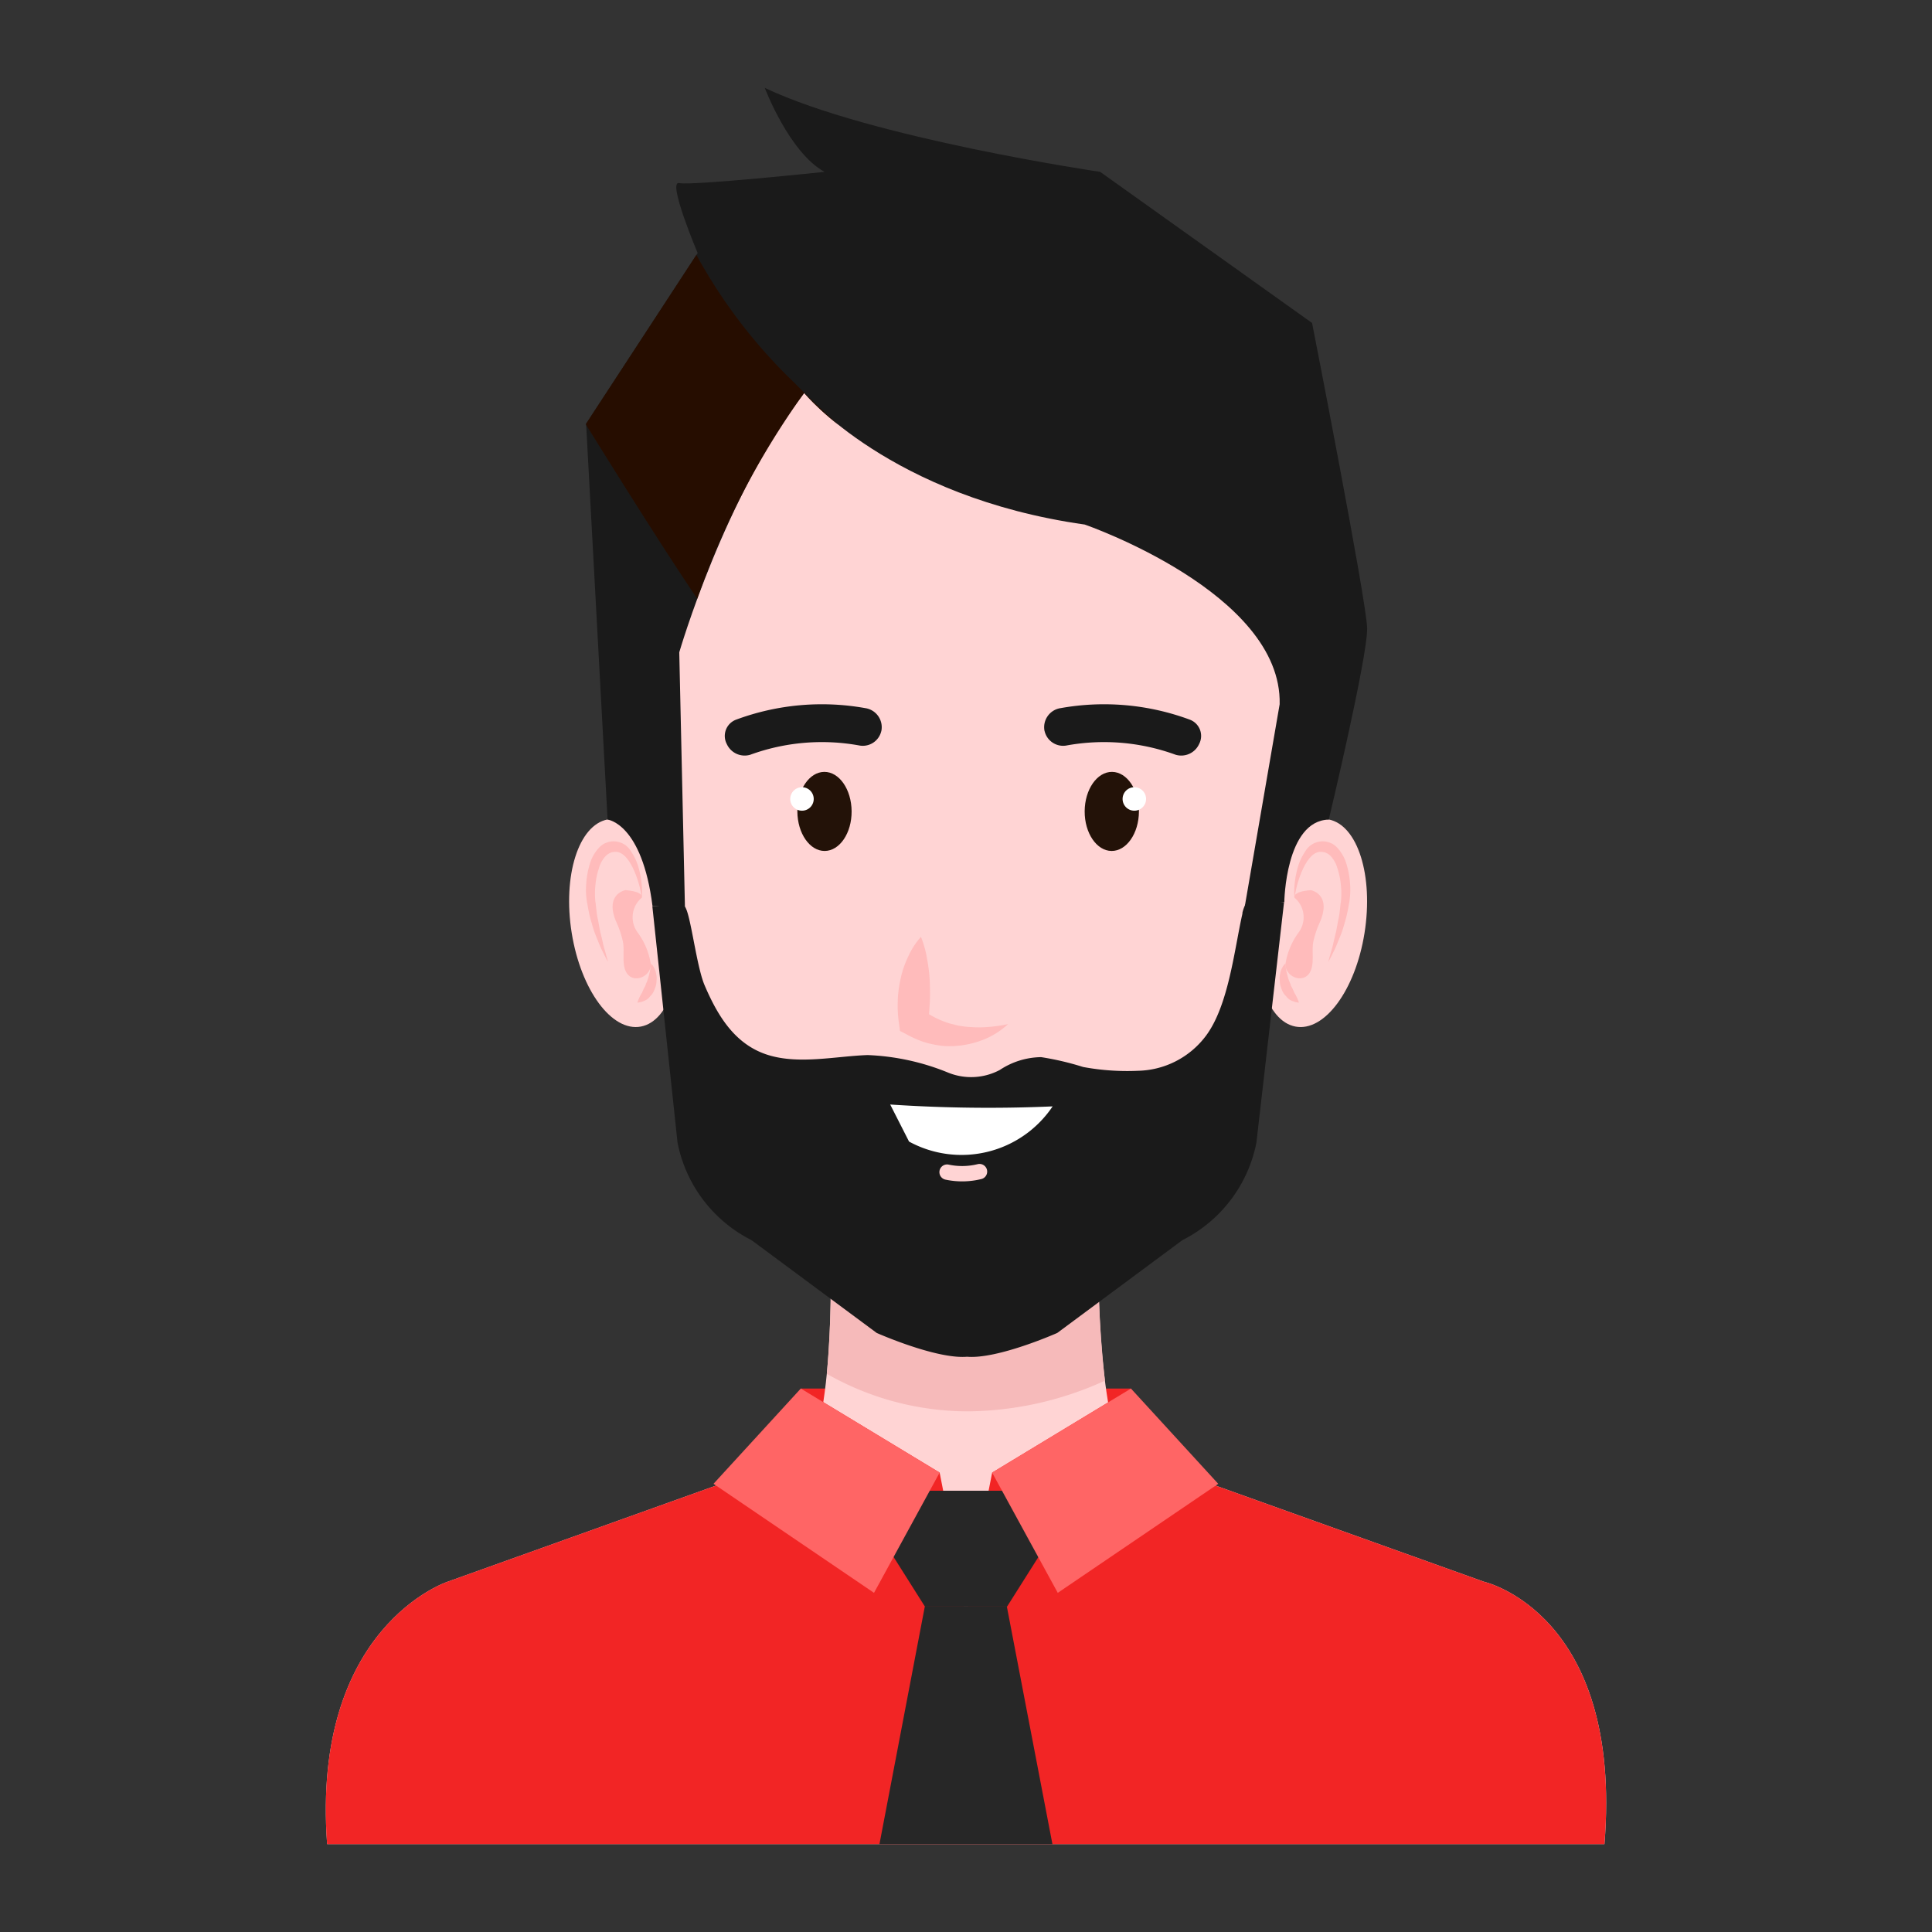 <svg xmlns="http://www.w3.org/2000/svg" xmlns:xlink="http://www.w3.org/1999/xlink" version="1.1" width="1000" height="1000" viewBox="0 0 1000 1000" xml:space="preserve">
<rect x="0" y="0" width="1000" height="1000" fill="#333333" stroke="none"/>
<desc>Created with Fabric.js 3.5.0</desc>
<defs>
</defs>
<rect x="0" y="0" width="100%" height="100%" fill="rgba(255,255,255,0)"/>
<g transform="matrix(7.941 0 0 7.941 500.002 500.002)" id="528731">
<g style="" vector-effect="non-scaling-stroke">
		<g transform="matrix(1 0 0 1 -0.013 31.503)" id="Rectangle_5">
<rect style="stroke: none; stroke-width: 1; stroke-dasharray: none; stroke-linecap: butt; stroke-dashoffset: 0; stroke-linejoin: miter; stroke-miterlimit: 4; is-custom-font: none; font-file-url: none; fill: rgb(242,37,37); fill-rule: nonzero; opacity: 1;" x="-10.757" y="-3.961" rx="0" ry="0" width="21.514" height="7.922"/>
</g>
		<g transform="matrix(1 0 0 1 -0.001 25.367)" id="Path_28">
<path style="stroke: none; stroke-width: 1; stroke-dasharray: none; stroke-linecap: butt; stroke-dashoffset: 0; stroke-linejoin: miter; stroke-miterlimit: 4; is-custom-font: none; font-file-url: none; fill: rgb(255,212,212); fill-rule: nonzero; opacity: 1;" transform=" translate(-135.358, -85.808)" d="M 143.986 78.688 H 126.508 s 0.443 11.035 -1.7 14.239 h 21.1 c -2.14 -3.2 -1.92 -14.239 -1.92 -14.239" stroke-linecap="round"/>
</g>
		<g transform="matrix(1 0 0 1 -0.007 23.636)" id="Path_29">
<path style="stroke: none; stroke-width: 1; stroke-dasharray: none; stroke-linecap: butt; stroke-dashoffset: 0; stroke-linejoin: miter; stroke-miterlimit: 4; is-custom-font: none; font-file-url: none; fill: rgb(246,186,186); fill-rule: nonzero; opacity: 1;" transform=" translate(-135.413, -84.076)" d="M 126.35 87.024 a 18.6 18.6 0 0 0 9.207 2.444 a 21.9 21.9 0 0 0 8.919 -2 a 71.093 71.093 0 0 1 -0.427 -8.785 H 126.571 a 70.046 70.046 0 0 1 -0.221 8.336" stroke-linecap="round"/>
</g>
		<g transform="matrix(1 0 0 1 -0 44.141)" id="Path_30">
<path style="stroke: none; stroke-width: 1; stroke-dasharray: none; stroke-linecap: butt; stroke-dashoffset: 0; stroke-linejoin: miter; stroke-miterlimit: 4; is-custom-font: none; font-file-url: none; fill: rgb(255,212,212); fill-rule: nonzero; opacity: 1;" transform=" translate(-134.035, -105.124)" d="M 167.8 101.118 L 142.432 92.03 H 125.61 l -25.371 9.088 s -8.884 2.923 -7.846 17.1 H 175.65 c 1.213 -15.049 -7.846 -17.1 -7.846 -17.1" stroke-linecap="round"/>
</g>
		<g transform="matrix(1 0 0 1 -0.001 44.913)" id="Path_31">
<path style="stroke: none; stroke-width: 1; stroke-dasharray: none; stroke-linecap: butt; stroke-dashoffset: 0; stroke-linejoin: miter; stroke-miterlimit: 4; is-custom-font: none; font-file-url: none; fill: rgb(242,37,37); fill-rule: nonzero; opacity: 1;" transform=" translate(-134.035, -105.962)" d="M 167.8 101.184 l -20.732 -7.427 l -13.037 9.089 L 121.3 93.639 l -21.062 7.545 s -8.884 2.923 -7.846 17.1 H 175.65 c 1.213 -15.049 -7.846 -17.1 -7.846 -17.1" stroke-linecap="round"/>
</g>
		<g transform="matrix(1 0 0 1 22.558 -2.803)" id="Path_32">
<path style="stroke: none; stroke-width: 1; stroke-dasharray: none; stroke-linecap: butt; stroke-dashoffset: 0; stroke-linejoin: miter; stroke-miterlimit: 4; is-custom-font: none; font-file-url: none; fill: rgb(255,212,212); fill-rule: nonzero; opacity: 1;" transform=" translate(-159.168, -56.456)" d="M 155.753 55.814 c -0.6 3.727 0.443 7.039 2.333 7.393 s 3.906 -2.37 4.5 -6.1 s -0.445 -7.037 -2.337 -7.4 s -3.9 2.373 -4.5 6.1" stroke-linecap="round"/>
</g>
		<g transform="matrix(1 0 0 1 23.22 -4.199)" id="Path_33">
<path style="stroke: none; stroke-width: 1; stroke-dasharray: none; stroke-linecap: butt; stroke-dashoffset: 0; stroke-linejoin: miter; stroke-miterlimit: 4; is-custom-font: none; font-file-url: none; fill: rgb(255,187,187); fill-rule: nonzero; opacity: 1;" transform=" translate(-159.933, -55.122)" d="M 158.128 54.87 s 0.028 -0.209 0.1 -0.55 a 6.7 6.7 0 0 1 0.455 -1.34 c 0.236 -0.5 0.619 -1.071 1.1 -1.1 a 1.008 1.008 0 0 1 0.365 0.052 a 1.811 1.811 0 0 1 0.184 0.095 a 1.566 1.566 0 0 1 0.134 0.111 a 1.932 1.932 0 0 1 0.455 0.813 a 4.772 4.772 0 0 1 0.223 1.059 a 5.175 5.175 0 0 1 0.011 1.067 c -0.058 0.373 -0.076 0.758 -0.143 1.082 s -0.124 0.645 -0.18 0.933 c -0.077 0.291 -0.135 0.56 -0.188 0.8 s -0.125 0.443 -0.169 0.615 c -0.1 0.342 -0.145 0.541 -0.145 0.541 s 0.1 -0.17 0.254 -0.481 c 0.073 -0.16 0.18 -0.343 0.272 -0.573 s 0.2 -0.487 0.312 -0.772 s 0.2 -0.622 0.3 -0.971 s 0.153 -0.7 0.227 -1.082 a 5 5 0 0 0 0.045 -1.277 a 5.642 5.642 0 0 0 -0.241 -1.262 a 2.63 2.63 0 0 0 -0.659 -1.093 a 1.438 1.438 0 0 0 -0.269 -0.194 a 2.3 2.3 0 0 0 -0.259 -0.1 a 1.315 1.315 0 0 0 -1.5 0.629 a 3.479 3.479 0 0 0 -0.448 0.935 a 5.954 5.954 0 0 0 -0.254 1.5 a 3.676 3.676 0 0 0 0.015 0.566" stroke-linecap="round"/>
</g>
		<g transform="matrix(1 0 0 1 22.062 -2.07)" id="Path_34">
<path style="stroke: none; stroke-width: 1; stroke-dasharray: none; stroke-linecap: butt; stroke-dashoffset: 0; stroke-linejoin: miter; stroke-miterlimit: 4; is-custom-font: none; font-file-url: none; fill: rgb(255,187,187); fill-rule: nonzero; opacity: 1;" transform=" translate(-158.75, -57.386)" d="M 158.1 55.005 s -0.175 -0.4 1.069 -0.492 c 0 0 1.39 0.257 0.574 2.112 a 6.011 6.011 0 0 0 -0.417 1.249 c -0.124 0.623 0.1 1.467 -0.235 2.018 c -0.431 0.712 -1.525 0.307 -1.59 -0.507 a 4.7 4.7 0 0 1 0.885 -2.14 a 1.664 1.664 0 0 0 -0.285 -2.24" stroke-linecap="round"/>
</g>
		<g transform="matrix(1 0 0 1 21.071 1.117)" id="Path_35">
<path style="stroke: none; stroke-width: 1; stroke-dasharray: none; stroke-linecap: butt; stroke-dashoffset: 0; stroke-linejoin: miter; stroke-miterlimit: 4; is-custom-font: none; font-file-url: none; fill: rgb(255,187,187); fill-rule: nonzero; opacity: 1;" transform=" translate(-157.745, -60.776)" d="M 157.487 59.508 a 0.526 0.526 0 0 0 -0.1 0.1 a 1.24 1.24 0 0 0 -0.183 0.346 a 1.138 1.138 0 0 0 -0.063 0.265 a 0.975 0.975 0 0 0 -0.023 0.309 c 0.008 0.1 0.01 0.22 0.029 0.332 a 2.563 2.563 0 0 0 0.1 0.311 a 1.415 1.415 0 0 0 0.14 0.283 c 0.056 0.08 0.127 0.146 0.184 0.216 a 0.8 0.8 0 0 0 0.38 0.269 a 1.153 1.153 0 0 0 0.424 0.106 a 2.781 2.781 0 0 0 -0.194 -0.453 a 1.266 1.266 0 0 0 -0.1 -0.177 c -0.03 -0.065 -0.053 -0.141 -0.089 -0.205 a 1.573 1.573 0 0 0 -0.1 -0.195 a 0.942 0.942 0 0 1 -0.08 -0.208 a 2.153 2.153 0 0 1 -0.152 -0.406 a 1.752 1.752 0 0 1 -0.054 -0.205 c -0.01 -0.07 -0.04 -0.138 -0.046 -0.2 c -0.049 -0.258 -0.074 -0.487 -0.074 -0.485" stroke-linecap="round"/>
</g>
		<g transform="matrix(1 0 0 1 -22.281 -2.803)" id="Path_36">
<path style="stroke: none; stroke-width: 1; stroke-dasharray: none; stroke-linecap: butt; stroke-dashoffset: 0; stroke-linejoin: miter; stroke-miterlimit: 4; is-custom-font: none; font-file-url: none; fill: rgb(255,212,212); fill-rule: nonzero; opacity: 1;" transform=" translate(-112.427, -56.456)" d="M 115.846 55.814 c 0.6 3.727 -0.444 7.039 -2.332 7.393 s -3.906 -2.37 -4.506 -6.1 s 0.445 -7.037 2.337 -7.4 s 3.9 2.373 4.5 6.1" stroke-linecap="round"/>
</g>
		<g transform="matrix(1 0 0 1 -22.942 -4.199)" id="Path_37">
<path style="stroke: none; stroke-width: 1; stroke-dasharray: none; stroke-linecap: butt; stroke-dashoffset: 0; stroke-linejoin: miter; stroke-miterlimit: 4; is-custom-font: none; font-file-url: none; fill: rgb(255,187,187); fill-rule: nonzero; opacity: 1;" transform=" translate(-111.813, -55.122)" d="M 113.621 54.87 s -0.029 -0.209 -0.1 -0.55 a 6.773 6.773 0 0 0 -0.456 -1.34 c -0.237 -0.5 -0.619 -1.071 -1.1 -1.1 a 1.006 1.006 0 0 0 -0.364 0.052 a 1.631 1.631 0 0 0 -0.184 0.095 a 1.569 1.569 0 0 0 -0.134 0.111 a 1.924 1.924 0 0 0 -0.456 0.813 a 4.718 4.718 0 0 0 -0.223 1.059 a 5.175 5.175 0 0 0 -0.012 1.067 c 0.058 0.373 0.075 0.758 0.143 1.082 s 0.124 0.645 0.179 0.933 c 0.077 0.291 0.136 0.56 0.189 0.8 s 0.126 0.443 0.168 0.615 c 0.1 0.342 0.146 0.541 0.146 0.541 s -0.1 -0.17 -0.254 -0.481 c -0.072 -0.16 -0.179 -0.343 -0.272 -0.573 s -0.2 -0.487 -0.312 -0.772 s -0.2 -0.622 -0.3 -0.971 s -0.153 -0.7 -0.226 -1.082 a 4.919 4.919 0 0 1 -0.047 -1.277 a 5.641 5.641 0 0 1 0.241 -1.262 a 2.62 2.62 0 0 1 0.659 -1.093 a 1.415 1.415 0 0 1 0.27 -0.194 a 2.209 2.209 0 0 1 0.258 -0.1 a 1.314 1.314 0 0 1 1.5 0.629 a 3.418 3.418 0 0 1 0.447 0.935 a 5.836 5.836 0 0 1 0.255 1.5 a 3.621 3.621 0 0 1 -0.014 0.566" stroke-linecap="round"/>
</g>
		<g transform="matrix(1 0 0 1 -21.786 -2.07)" id="Path_38">
<path style="stroke: none; stroke-width: 1; stroke-dasharray: none; stroke-linecap: butt; stroke-dashoffset: 0; stroke-linejoin: miter; stroke-miterlimit: 4; is-custom-font: none; font-file-url: none; fill: rgb(255,187,187); fill-rule: nonzero; opacity: 1;" transform=" translate(-113.043, -57.386)" d="M 113.694 55.005 s 0.175 -0.4 -1.07 -0.492 c 0 0 -1.39 0.257 -0.573 2.112 a 6.064 6.064 0 0 1 0.416 1.249 c 0.124 0.623 -0.1 1.467 0.235 2.018 c 0.432 0.712 1.526 0.307 1.59 -0.507 a 4.675 4.675 0 0 0 -0.884 -2.14 a 1.663 1.663 0 0 1 0.286 -2.24" stroke-linecap="round"/>
</g>
		<g transform="matrix(1 0 0 1 -20.791 1.117)" id="Path_39">
<path style="stroke: none; stroke-width: 1; stroke-dasharray: none; stroke-linecap: butt; stroke-dashoffset: 0; stroke-linejoin: miter; stroke-miterlimit: 4; is-custom-font: none; font-file-url: none; fill: rgb(255,187,187); fill-rule: nonzero; opacity: 1;" transform=" translate(-114.106, -60.776)" d="M 114.361 59.508 a 0.463 0.463 0 0 1 0.1 0.1 a 1.34 1.34 0 0 1 0.248 0.611 a 0.975 0.975 0 0 1 0.024 0.309 c -0.01 0.1 -0.011 0.22 -0.03 0.332 a 2.56 2.56 0 0 1 -0.1 0.311 a 1.468 1.468 0 0 1 -0.14 0.283 c -0.056 0.08 -0.126 0.146 -0.185 0.216 a 0.794 0.794 0 0 1 -0.379 0.269 a 1.153 1.153 0 0 1 -0.424 0.106 a 2.824 2.824 0 0 1 0.193 -0.453 a 1.385 1.385 0 0 1 0.106 -0.177 c 0.03 -0.065 0.053 -0.141 0.088 -0.205 a 1.448 1.448 0 0 1 0.1 -0.195 a 0.945 0.945 0 0 0 0.081 -0.208 a 2.153 2.153 0 0 0 0.151 -0.406 a 1.766 1.766 0 0 0 0.055 -0.205 c 0.01 -0.07 0.04 -0.138 0.046 -0.2 c 0.049 -0.258 0.073 -0.487 0.073 -0.485" stroke-linecap="round"/>
</g>
		<g transform="matrix(1 0 0 1 0.138 -9.863)" id="Path_40">
<path style="stroke: none; stroke-width: 1; stroke-dasharray: none; stroke-linecap: butt; stroke-dashoffset: 0; stroke-linejoin: miter; stroke-miterlimit: 4; is-custom-font: none; font-file-url: none; fill: rgb(255,212,212); fill-rule: nonzero; opacity: 1;" transform=" translate(-135.021, -47.951)" d="M 135.251 14.172 v -0.006 l -0.3 0 l -0.3 0 v 0 C 119.637 14.3 111.2 18.581 113.5 45.958 l 2.584 21.808 a 9.076 9.076 0 0 0 4.824 6.359 l 8.159 6.048 s 3.877 1.721 5.887 1.551 c 2.007 0.17 5.883 -1.553 5.883 -1.553 L 149 74.123 a 9.073 9.073 0 0 0 4.823 -6.359 l 2.723 -21.3 c 2.3 -27.377 -6.277 -32.159 -21.295 -32.289" stroke-linecap="round"/>
</g>
		<g transform="matrix(1 0 0 1 0.143 10.532)" id="Path_41">
<path style="stroke: none; stroke-width: 1; stroke-dasharray: none; stroke-linecap: butt; stroke-dashoffset: 0; stroke-linejoin: miter; stroke-miterlimit: 4; is-custom-font: none; font-file-url: none; fill: rgb(26,26,26); fill-rule: nonzero; opacity: 1;" transform=" translate(-135.082, -70.01)" d="M 152.964 56.033 c -0.532 2.322 -0.9 6.038 -2.41 8.026 a 5.682 5.682 0 0 1 -4.381 2.248 a 15.75 15.75 0 0 1 -3.6 -0.247 a 18.588 18.588 0 0 0 -2.738 -0.642 a 4.978 4.978 0 0 0 -2.693 0.836 a 3.977 3.977 0 0 1 -3.375 0.17 a 15.416 15.416 0 0 0 -5.241 -1.141 c -2.067 0.072 -4.445 0.624 -6.471 0 c -2.17 -0.667 -3.3 -2.553 -4.151 -4.54 c -0.459 -1.072 -0.783 -3.6 -1.109 -4.708 c -0.406 -1.38 -1.04 -0.431 -2.3 -0.447 l 1.641 15.4 a 9.074 9.074 0 0 0 4.823 6.359 l 8.159 6.048 s 3.877 1.722 5.888 1.551 c 2.006 0.171 5.882 -1.551 5.882 -1.551 l 8.158 -6.05 a 9.073 9.073 0 0 0 4.823 -6.359 l 1.8 -15.661 c -1.42 -0.034 -2.347 -0.9 -2.72 0.714" stroke-linecap="round"/>
</g>
		<g transform="matrix(1 0 0 1 -9.224 -10.076)" id="Path_42">
<path style="stroke: none; stroke-width: 1; stroke-dasharray: none; stroke-linecap: butt; stroke-dashoffset: 0; stroke-linejoin: miter; stroke-miterlimit: 4; is-custom-font: none; font-file-url: none; fill: rgb(35,18,8); fill-rule: nonzero; opacity: 1;" transform=" translate(-126.115, -49.053)" d="M 124.347 49.064 c 0.01 1.421 0.808 2.572 1.783 2.566 s 1.763 -1.165 1.753 -2.588 s -0.806 -2.573 -1.782 -2.566 s -1.761 1.165 -1.754 2.588" stroke-linecap="round"/>
</g>
		<g transform="matrix(1 0 0 1 -10.691 -10.888)" id="Path_43">
<path style="stroke: none; stroke-width: 1; stroke-dasharray: none; stroke-linecap: butt; stroke-dashoffset: 0; stroke-linejoin: miter; stroke-miterlimit: 4; is-custom-font: none; font-file-url: none; fill: rgb(255,255,255); fill-rule: nonzero; opacity: 1;" transform=" translate(-124.629, -48.283)" d="M 125.394 48.284 a 0.765 0.765 0 1 1 -0.766 -0.766 a 0.765 0.765 0 0 1 0.766 0.766" stroke-linecap="round"/>
</g>
		<g transform="matrix(1 0 0 1 9.503 -10.076)" id="Path_44">
<path style="stroke: none; stroke-width: 1; stroke-dasharray: none; stroke-linecap: butt; stroke-dashoffset: 0; stroke-linejoin: miter; stroke-miterlimit: 4; is-custom-font: none; font-file-url: none; fill: rgb(35,18,8); fill-rule: nonzero; opacity: 1;" transform=" translate(-145.637, -49.053)" d="M 147.406 49.064 c -0.009 1.421 -0.808 2.572 -1.782 2.566 s -1.763 -1.165 -1.755 -2.588 s 0.808 -2.573 1.784 -2.566 s 1.76 1.165 1.753 2.588" stroke-linecap="round"/>
</g>
		<g transform="matrix(1 0 0 1 10.972 -10.888)" id="Path_45">
<path style="stroke: none; stroke-width: 1; stroke-dasharray: none; stroke-linecap: butt; stroke-dashoffset: 0; stroke-linejoin: miter; stroke-miterlimit: 4; is-custom-font: none; font-file-url: none; fill: rgb(255,255,255); fill-rule: nonzero; opacity: 1;" transform=" translate(-147.21, -48.283)" d="M 146.445 48.284 a 0.765 0.765 0 1 0 0.764 -0.766 a 0.764 0.764 0 0 0 -0.764 0.766" stroke-linecap="round"/>
</g>
		<g transform="matrix(1 0 0 1 -0.857 1.663)" id="Path_46">
<path style="stroke: none; stroke-width: 1; stroke-dasharray: none; stroke-linecap: butt; stroke-dashoffset: 0; stroke-linejoin: miter; stroke-miterlimit: 4; is-custom-font: none; font-file-url: none; fill: rgb(255,187,187); fill-rule: nonzero; opacity: 1;" transform=" translate(-134.76, -61.248)" d="M 138.356 63.372 a 5.022 5.022 0 0 1 -1.418 0.937 a 6.056 6.056 0 0 1 -2.609 0.5 a 5.642 5.642 0 0 1 -0.918 -0.13 a 4.9 4.9 0 0 1 -0.9 -0.273 a 7.3 7.3 0 0 1 -0.846 -0.409 l -0.351 -0.178 l -0.079 -0.592 a 7.063 7.063 0 0 1 -0.065 -0.74 c -0.015 -0.242 0 -0.481 0 -0.719 a 8.076 8.076 0 0 1 0.2 -1.421 a 6.33 6.33 0 0 1 0.479 -1.378 a 4.991 4.991 0 0 1 0.832 -1.285 a 6.718 6.718 0 0 1 0.4 1.452 a 10.41 10.41 0 0 1 0.171 1.377 c 0.019 0.451 0.028 0.9 0.011 1.344 l -0.041 0.664 c -0.017 0.219 -0.04 0.449 -0.066 0.648 l -0.43 -0.771 c 0.192 0.114 0.365 0.274 0.565 0.377 a 4.968 4.968 0 0 0 0.608 0.311 a 6.455 6.455 0 0 0 0.653 0.245 c 0.228 0.048 0.459 0.128 0.7 0.158 a 5.033 5.033 0 0 0 0.736 0.078 a 6.6 6.6 0 0 0 0.768 0.011 a 9.635 9.635 0 0 0 1.6 -0.205" stroke-linecap="round"/>
</g>
		<g transform="matrix(1 0 0 1 -10.608 -15.388)" id="Path_47">
<path style="stroke: none; stroke-width: 1; stroke-dasharray: none; stroke-linecap: butt; stroke-dashoffset: 0; stroke-linejoin: miter; stroke-miterlimit: 4; is-custom-font: none; font-file-url: none; fill: rgb(26,26,26); fill-rule: nonzero; opacity: 1;" transform=" translate(-124.53, -43.553)" d="M 129.618 43.625 a 1.239 1.239 0 0 1 -1.4 0.948 a 13.62 13.62 0 0 0 -7.147 0.6 a 1.279 1.279 0 0 1 -1.525 -0.7 a 1.132 1.132 0 0 1 0.621 -1.594 a 16.066 16.066 0 0 1 8.415 -0.745 a 1.256 1.256 0 0 1 1.037 1.495" stroke-linecap="round"/>
</g>
		<g transform="matrix(1 0 0 1 10.209 -15.388)" id="Path_48">
<path style="stroke: none; stroke-width: 1; stroke-dasharray: none; stroke-linecap: butt; stroke-dashoffset: 0; stroke-linejoin: miter; stroke-miterlimit: 4; is-custom-font: none; font-file-url: none; fill: rgb(26,26,26); fill-rule: nonzero; opacity: 1;" transform=" translate(-146.23, -43.553)" d="M 141.143 43.625 a 1.24 1.24 0 0 0 1.4 0.948 a 13.618 13.618 0 0 1 7.146 0.6 a 1.28 1.28 0 0 0 1.526 -0.7 a 1.132 1.132 0 0 0 -0.62 -1.594 a 16.072 16.072 0 0 0 -8.416 -0.745 a 1.256 1.256 0 0 0 -1.038 1.495" stroke-linecap="round"/>
</g>
		<g transform="matrix(1 0 0 1 -0.177 13.47)" id="Path_49">
<path style="stroke: rgb(255,212,212); stroke-width: 1; stroke-dasharray: none; stroke-linecap: round; stroke-dashoffset: 0; stroke-linejoin: round; stroke-miterlimit: 4; is-custom-font: none; font-file-url: none; fill: none; fill-rule: nonzero; opacity: 1;" transform=" translate(-135.576, -73.704)" d="M 136.633 73.635 a 4.727 4.727 0 0 1 -2.114 0.034" stroke-linecap="round"/>
</g>
		<g transform="matrix(1 0 0 1 0.352 10.672)" id="Path_50">
<path style="stroke: none; stroke-width: 1; stroke-dasharray: none; stroke-linecap: butt; stroke-dashoffset: 0; stroke-linejoin: miter; stroke-miterlimit: 4; is-custom-font: none; font-file-url: none; fill: rgb(255,255,255); fill-rule: nonzero; opacity: 1;" transform=" translate(-135.948, -70.72)" d="M 130.655 69.076 l 1.228 2.415 a 7.151 7.151 0 0 0 9.359 -2.293 a 96.08 96.08 0 0 1 -10.587 -0.122" stroke-linecap="round"/>
</g>
		<g transform="matrix(1 0 0 1 0.692 -30.564)" id="Path_51">
<path style="stroke: none; stroke-width: 1; stroke-dasharray: none; stroke-linecap: butt; stroke-dashoffset: 0; stroke-linejoin: miter; stroke-miterlimit: 4; is-custom-font: none; font-file-url: none; fill: rgb(26,26,26); fill-rule: nonzero; opacity: 1;" transform=" translate(-135.446, -26.672)" d="M 124.207 19.886 s 5.607 6.786 18.284 8.575 c 0 0 12.879 4.449 12.707 11.712 l -2.272 13.171 l 2.574 -0.267 s 0.07 -5.309 2.9 -5.385 c 0 0 2.546 -10.657 2.5 -12.481 s -3.589 -19.888 -3.589 -19.888 L 143.5 5.474 S 128.571 3.284 121.638 0 c 0 0 1.582 4.2 3.893 5.474 c 0 0 -8.658 0.913 -9.468 0.729 s 1.2 4.562 1.2 4.562 l -7.271 11.129 l 1.4 25.8 s 2.248 0.223 2.93 5.651 h 2.111 l -0.369 -16.554 s 2.97 -10.252 8.144 -16.9" stroke-linecap="round"/>
</g>
		<g transform="matrix(1 0 0 1 -16.532 -35.145)" id="Path_52">
<path style="stroke: none; stroke-width: 1; stroke-dasharray: none; stroke-linecap: butt; stroke-dashoffset: 0; stroke-linejoin: miter; stroke-miterlimit: 4; is-custom-font: none; font-file-url: none; fill: rgb(38,13,0); fill-rule: nonzero; opacity: 1;" transform=" translate(-118.222, -22.555)" d="M 123.633 19.748 a 34.245 34.245 0 0 1 -6.453 -8.4 l -7.193 11.009 l 0 0.065 c 2.374 3.8 4.748 7.616 7.247 11.339 a 52.691 52.691 0 0 1 6.969 -13.412 a 16.444 16.444 0 0 0 2.254 2.091 c -0.972 -0.87 -1.916 -1.764 -2.828 -2.693" stroke-linecap="round"/>
</g>
		<g transform="matrix(1 0 0 1 -6.048 34.65)" id="Path_53">
<path style="stroke: none; stroke-width: 1; stroke-dasharray: none; stroke-linecap: butt; stroke-dashoffset: 0; stroke-linejoin: miter; stroke-miterlimit: 4; is-custom-font: none; font-file-url: none; fill: rgb(242,37,37); fill-rule: nonzero; opacity: 1;" transform=" translate(-129.246, -95.484)" d="M 135.285 102.591 l -1.709 -8.737 l -9.051 -5.478 l -1.318 5.509 Z" stroke-linecap="round"/>
</g>
		<g transform="matrix(1 0 0 1 6.034 34.65)" id="Path_54">
<path style="stroke: none; stroke-width: 1; stroke-dasharray: none; stroke-linecap: butt; stroke-dashoffset: 0; stroke-linejoin: miter; stroke-miterlimit: 4; is-custom-font: none; font-file-url: none; fill: rgb(242,37,37); fill-rule: nonzero; opacity: 1;" transform=" translate(-141.839, -95.484)" d="M 135.8 102.591 l 1.709 -8.737 l 9.05 -5.478 l 1.319 5.509 Z" stroke-linecap="round"/>
</g>
		<g transform="matrix(1 0 0 1 0 37.978)" id="Path_55">
<path style="stroke: none; stroke-width: 1; stroke-dasharray: none; stroke-linecap: butt; stroke-dashoffset: 0; stroke-linejoin: miter; stroke-miterlimit: 4; is-custom-font: none; font-file-url: none; fill: rgb(39,39,39); fill-rule: nonzero; opacity: 1;" transform=" translate(-135.567, -99.094)" d="M 139.887 95.318 h -8.64 a 2.64 2.64 0 0 0 -1.106 3.2 l 2.749 4.353 h 5.353 l 2.75 -4.353 a 2.641 2.641 0 0 0 -1.106 -3.2" stroke-linecap="round"/>
</g>
		<g transform="matrix(1 0 0 1 0.015 37.98)" id="Path_56" clip-path="url(#CLIPPATH_1)">
<clipPath id="CLIPPATH_1">
	<rect transform="matrix(1 0 0 1 -36.11 -91.439)" id="Rectangle_7" x="-5.631" y="-3.777" rx="0" ry="0" width="11.263" height="7.555"/>
</clipPath>
<path style="stroke: none; stroke-width: 1; stroke-dasharray: none; stroke-linecap: butt; stroke-dashoffset: 0; stroke-linejoin: miter; stroke-miterlimit: 4; is-custom-font: none; font-file-url: none; fill: rgb(76,66,145); fill-rule: nonzero; opacity: 1;" transform=" translate(-135.582, -99.096)" d="M 140.476 95.821 a 4.757 4.757 0 0 1 -0.174 2.569 a 5.027 5.027 0 0 1 -3.837 3.548 a 3.33 3.33 0 0 1 -3.951 -2.205 c -0.457 -1.533 -0.71 -3.271 0.269 -4.414 h -1.537 a 2.638 2.638 0 0 0 -1.105 3.2 l 2.749 4.354 h 5.353 l 2.75 -4.354 a 2.432 2.432 0 0 0 -0.517 -2.7" stroke-linecap="round"/>
</g>
		<g transform="matrix(1 0 0 1 -0.004 49.496)" id="Path_57">
<path style="stroke: none; stroke-width: 1; stroke-dasharray: none; stroke-linecap: butt; stroke-dashoffset: 0; stroke-linejoin: miter; stroke-miterlimit: 4; is-custom-font: none; font-file-url: none; fill: rgb(39,39,39); fill-rule: nonzero; opacity: 1;" transform=" translate(-135.563, -110.933)" d="M 132.881 103.194 l -2.955 15.479 H 141.2 l -2.969 -15.479 Z" stroke-linecap="round"/>
</g>
		<g transform="matrix(1 0 0 1 -9.088 34.2)" id="Path_58">
<path style="stroke: none; stroke-width: 1; stroke-dasharray: none; stroke-linecap: butt; stroke-dashoffset: 0; stroke-linejoin: miter; stroke-miterlimit: 4; is-custom-font: none; font-file-url: none; fill: rgb(255,101,101); fill-rule: nonzero; opacity: 1;" transform=" translate(-126.02, -95.034)" d="M 133.39 93.854 l -4.278 7.838 L 118.65 94.585 l 5.69 -6.21 Z" stroke-linecap="round"/>
</g>
		<g transform="matrix(1 0 0 1 9.072 34.2)" id="Path_59">
<path style="stroke: none; stroke-width: 1; stroke-dasharray: none; stroke-linecap: butt; stroke-dashoffset: 0; stroke-linejoin: miter; stroke-miterlimit: 4; is-custom-font: none; font-file-url: none; fill: rgb(255,101,101); fill-rule: nonzero; opacity: 1;" transform=" translate(-144.949, -95.034)" d="M 137.579 93.854 l 4.279 7.838 l 10.461 -7.106 l -5.69 -6.21 Z" stroke-linecap="round"/>
</g>
</g>
</g>
</svg>